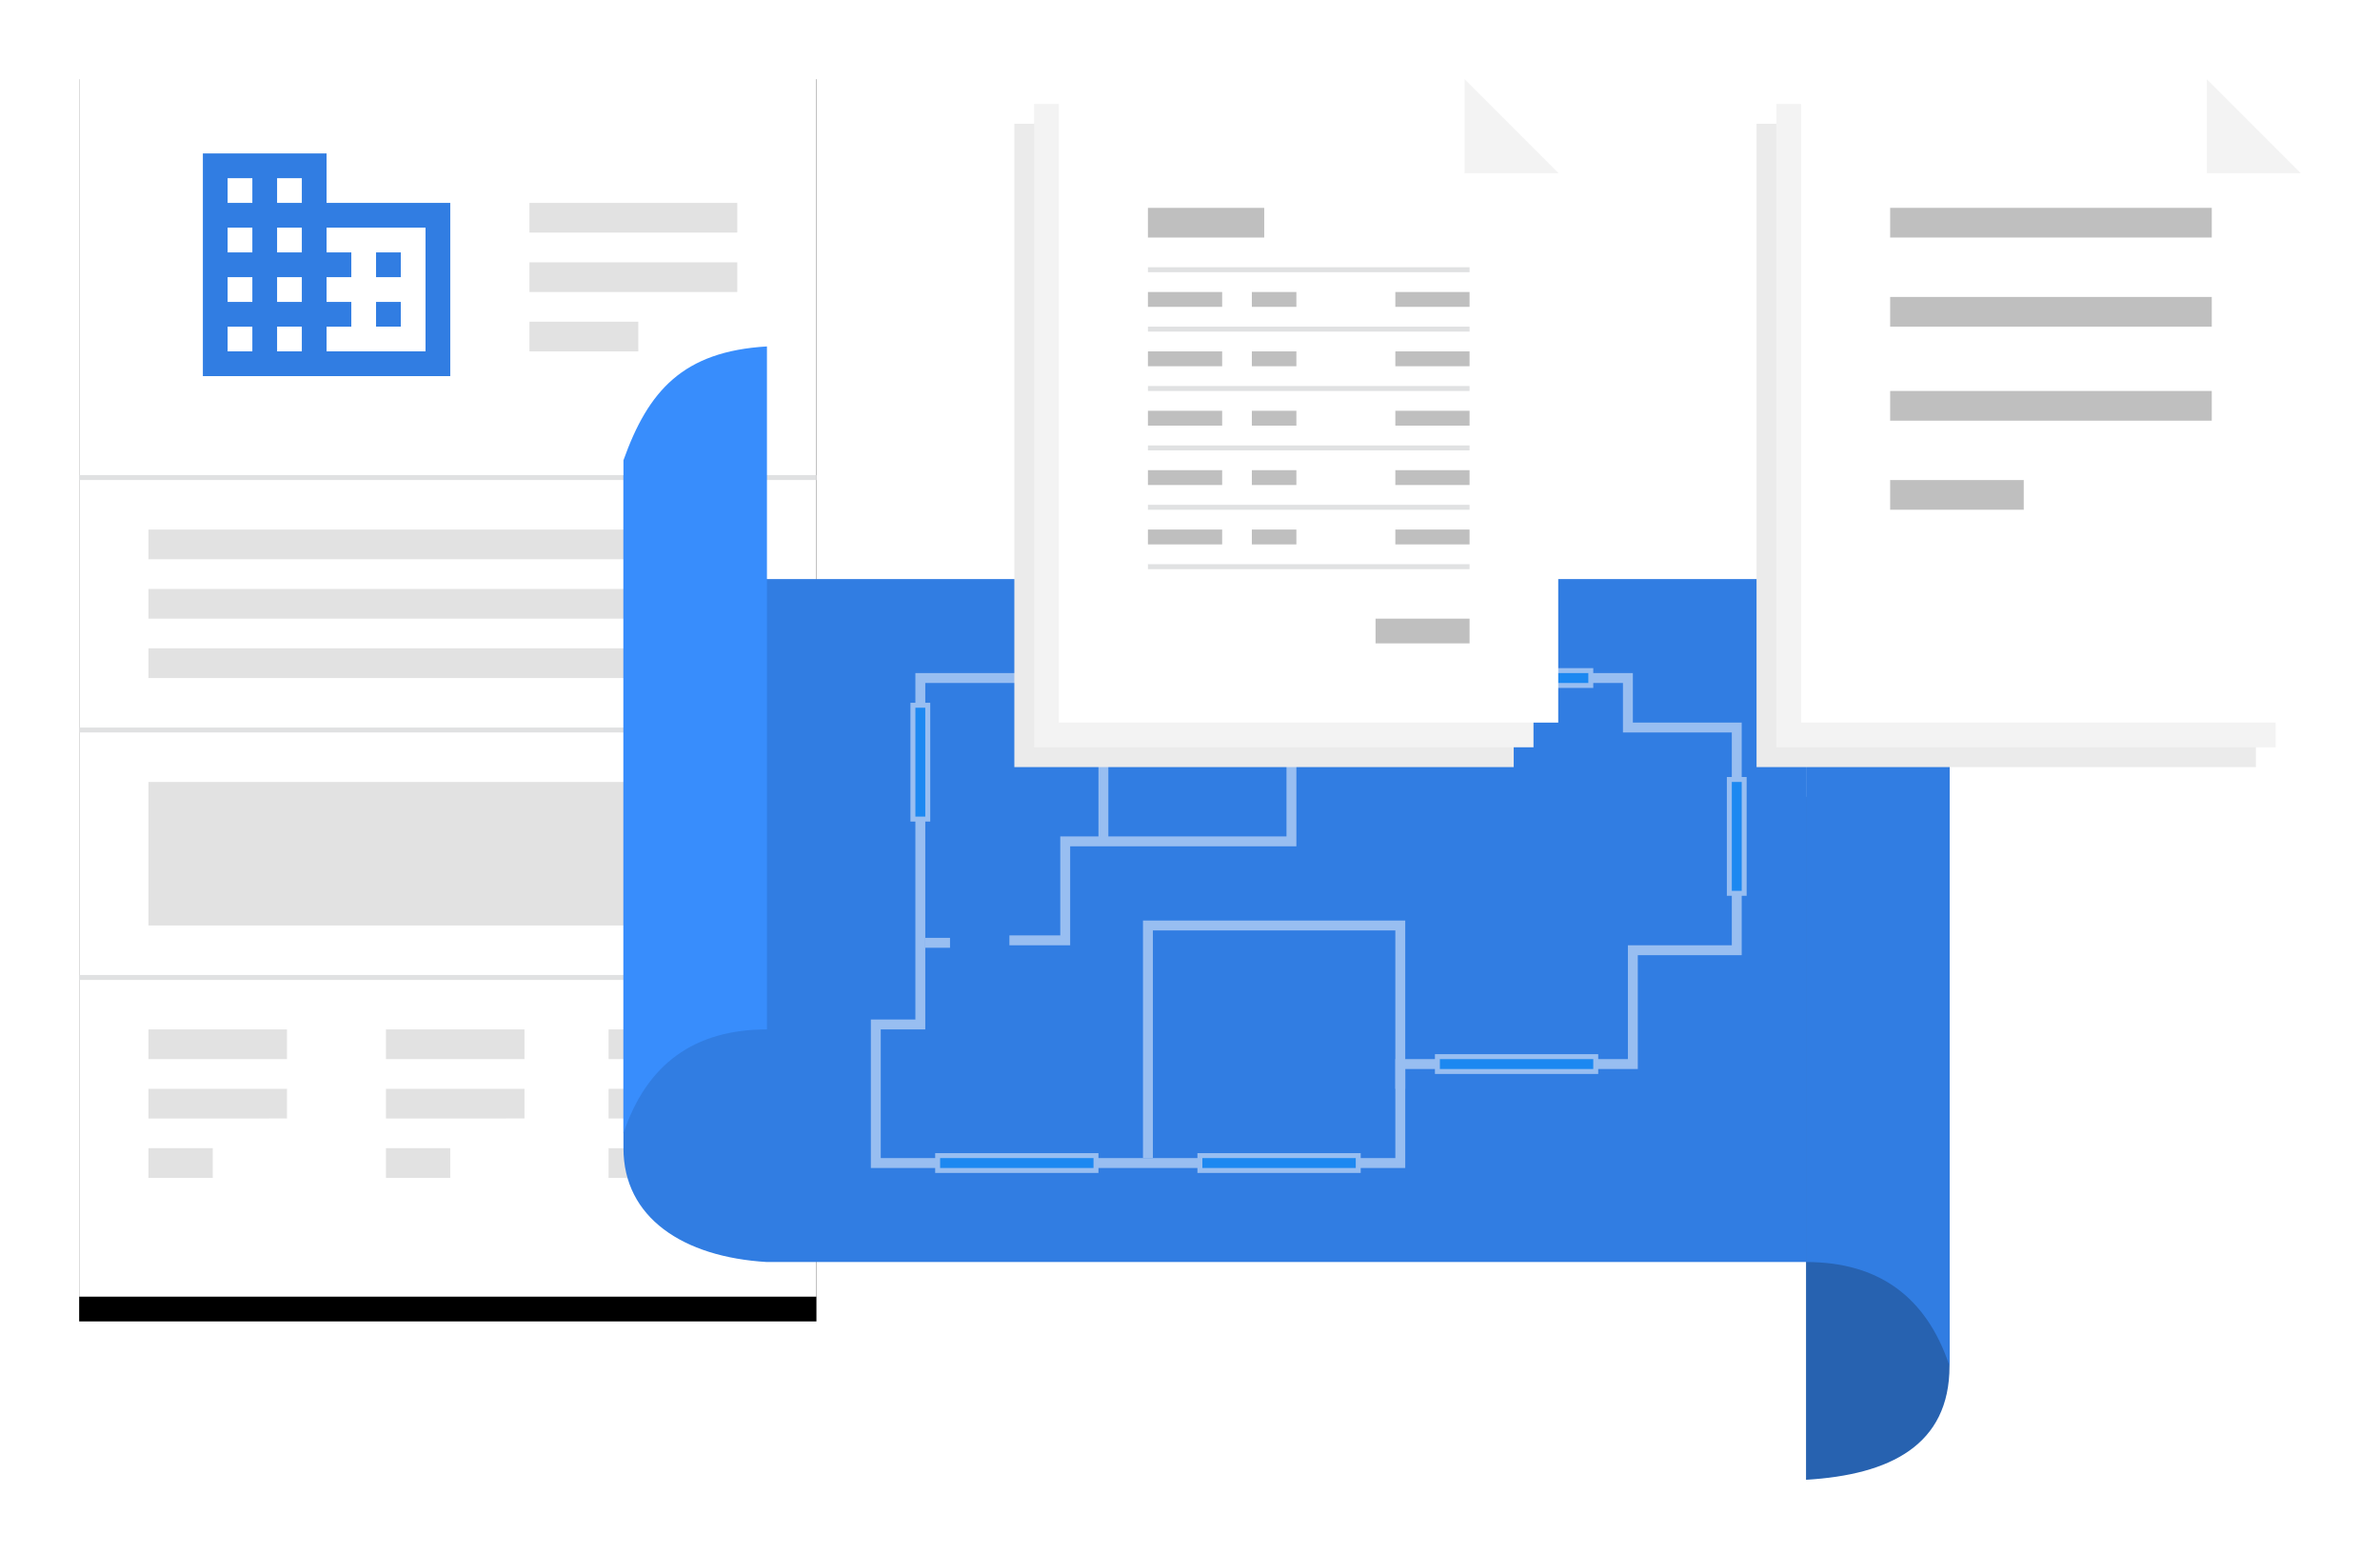 <svg xmlns="http://www.w3.org/2000/svg" xmlns:xlink="http://www.w3.org/1999/xlink" width="481" height="314" viewBox="0 0 481 314">
    <defs>
        <path id="b" d="M0 0h149v251H0z"/>
        <filter id="a" width="135.6%" height="121.1%" x="-17.8%" y="-8.6%" filterUnits="objectBoundingBox">
            <feOffset dy="5" in="SourceAlpha" result="shadowOffsetOuter1"/>
            <feGaussianBlur in="shadowOffsetOuter1" result="shadowBlurOuter1" stdDeviation="8"/>
            <feColorMatrix in="shadowBlurOuter1" values="0 0 0 0 0 0 0 0 0 0 0 0 0 0 0 0 0 0 0.1 0"/>
        </filter>
        <filter id="c" width="119.8%" height="123.1%" x="-9.9%" y="-9.4%" filterUnits="objectBoundingBox">
            <feOffset dy="5" in="SourceAlpha" result="shadowOffsetOuter1"/>
            <feGaussianBlur in="shadowOffsetOuter1" result="shadowBlurOuter1" stdDeviation="8"/>
            <feColorMatrix in="shadowBlurOuter1" result="shadowMatrixOuter1" values="0 0 0 0 0 0 0 0 0 0 0 0 0 0 0 0 0 0 0.1 0"/>
            <feMerge>
                <feMergeNode in="shadowMatrixOuter1"/>
                <feMergeNode in="SourceGraphic"/>
            </feMerge>
        </filter>
        <filter id="d" width="148.2%" height="138.1%" x="-24.1%" y="-15.5%" filterUnits="objectBoundingBox">
            <feOffset dy="5" in="SourceAlpha" result="shadowOffsetOuter1"/>
            <feGaussianBlur in="shadowOffsetOuter1" result="shadowBlurOuter1" stdDeviation="8"/>
            <feColorMatrix in="shadowBlurOuter1" result="shadowMatrixOuter1" values="0 0 0 0 0 0 0 0 0 0 0 0 0 0 0 0 0 0 0.1 0"/>
            <feMerge>
                <feMergeNode in="shadowMatrixOuter1"/>
                <feMergeNode in="SourceGraphic"/>
            </feMerge>
        </filter>
        <filter id="e" width="148.2%" height="138.1%" x="-24.1%" y="-15.5%" filterUnits="objectBoundingBox">
            <feOffset dy="5" in="SourceAlpha" result="shadowOffsetOuter1"/>
            <feGaussianBlur in="shadowOffsetOuter1" result="shadowBlurOuter1" stdDeviation="8"/>
            <feColorMatrix in="shadowBlurOuter1" result="shadowMatrixOuter1" values="0 0 0 0 0 0 0 0 0 0 0 0 0 0 0 0 0 0 0.1 0"/>
            <feMerge>
                <feMergeNode in="shadowMatrixOuter1"/>
                <feMergeNode in="SourceGraphic"/>
            </feMerge>
        </filter>
    </defs>
    <g fill="none" fill-rule="evenodd">
        <g transform="translate(16 11)">
            <use fill="#000" filter="url(#a)" xlink:href="#b"/>
            <use fill="#FFF" xlink:href="#b"/>
        </g>
        <path fill="#E2E2E2" d="M30 107h121v6H30z"/>
        <path fill="#E0E1E2" d="M16 96h149v1H16zM16 147h149v1H16zM16 197h149v1H16z"/>
        <g fill="#E2E2E2">
            <path d="M30 208h28v6H30zM30 220h28v6H30zM30 232h13v6H30z"/>
        </g>
        <g fill="#E2E2E2">
            <path d="M78 208h28v6H78zM78 220h28v6H78zM78 232h13v6H78z"/>
        </g>
        <g fill="#E2E2E2">
            <path d="M123 208h28v6h-28zM123 220h28v6h-28zM123 232h13v6h-13z"/>
        </g>
        <path fill="#E2E2E2" d="M30 119h121v6H30zM30 131h97v6H30zM30 158h121v29H30z"/>
        <path fill="#317DE2" d="M66 41V31H41v45h50V41H66zM51 71h-5v-5h5v5zm0-10h-5v-5h5v5zm0-10h-5v-5h5v5zm0-10h-5v-5h5v5zm10 30h-5v-5h5v5zm0-10h-5v-5h5v5zm0-10h-5v-5h5v5zm0-10h-5v-5h5v5zm25 30H66v-5h5v-5h-5v-5h5v-5h-5v-5h20v25zm-5-20h-5v5h5v-5zm0 10h-5v5h5v-5z"/>
        <path fill="#E2E2E2" d="M107 41h42v6h-42zM107 53h42v6h-42zM107 65h22v6h-22z"/>
        <g filter="url(#c)" transform="translate(126 65)">
            <path fill="#317DE2" d="M29 47h210v138H29c-17-1-29-9-29-23V26c4.667 14 14.333 21 29 21z"/>
            <g stroke="#FFF" opacity=".5">
                <path stroke-width="2" d="M60 67v70h-9v28h106v-20h47v-23h21V77h-22V67H60z"/>
                <path fill="#0894FF" d="M142.5 65.5v3h23v-3h-23zM223.5 87.5v23h3v-23h-3zM58.5 72.5v23h3v-23h-3zM164.5 143.5v3h32v-3h-32zM63.5 163.5v3h32v-3h-32zM116.5 163.5v3h32v-3h-32zM172.5 65.5v3h23v-3h-23z"/>
                <path stroke-width="2" d="M97 67v33h38V67M135 67v33M61 120.5h5M78 120h11.281v-20H97M106 164v-47h51v33"/>
            </g>
            <path fill="#2762B0" d="M239 91v138c17-1 29-7 29-23V70c-4.667 14-14.333 21-29 21z"/>
            <path fill="#317DE2" d="M239 185V47c17 1 29 9 29 23v136c-4.667-14-14.333-21-29-21z"/>
            <path fill="#388DFC" d="M29 138V0C12 1 5 9 0 23v136c4.667-14 14.333-21 29-21z"/>
        </g>
        <g filter="url(#d)" transform="translate(355 11)">
            <path fill="#EBEBEB" d="M0 9h81.698l19.223 19.26V139H0z"/>
            <path fill="#F3F3F3" d="M4 5h81.698l19.223 19.26V135H4z"/>
            <path fill="#FFF" d="M9 0h81.698l19.223 19.26V130H9z"/>
            <path fill="#BFBFBF" d="M27 26h65v6H27zM27 44h65v6H27zM27 63h65v6H27zM27 81h27v6H27z"/>
            <path fill="#F3F3F3" d="M91 0l19 19H91z"/>
        </g>
        <g filter="url(#e)" transform="translate(205 11)">
            <path fill="#EBEBEB" d="M0 9h81.698l19.223 19.26V139H0z"/>
            <path fill="#F3F3F3" d="M4 5h81.698l19.223 19.26V135H4z"/>
            <path fill="#FFF" d="M9 0h81.698l19.223 19.26V130H9z"/>
            <path fill="#BFBFBF" d="M27 26h23.5v6H27z"/>
            <path fill="#E0E1E2" d="M27 38h65v1H27zM27 50h65v1H27z"/>
            <g fill="#BFBFBF">
                <path d="M27 43h15v3H27zM77 43h15v3H77zM48 43h9v3h-9z"/>
            </g>
            <g fill="#BFBFBF">
                <path d="M27 55h15v3H27zM77 55h15v3H77zM48 55h9v3h-9z"/>
            </g>
            <path fill="#E0E1E2" d="M27 62h65v1H27z"/>
            <g fill="#BFBFBF">
                <path d="M27 67h15v3H27zM77 67h15v3H77zM48 67h9v3h-9z"/>
            </g>
            <path fill="#E0E1E2" d="M27 74h65v1H27z"/>
            <g fill="#BFBFBF">
                <path d="M27 79h15v3H27zM77 79h15v3H77zM48 79h9v3h-9z"/>
            </g>
            <path fill="#E0E1E2" d="M27 86h65v1H27z"/>
            <g fill="#BFBFBF">
                <path d="M27 91h15v3H27zM77 91h15v3H77zM48 91h9v3h-9z"/>
            </g>
            <path fill="#E0E1E2" d="M27 98h65v1H27z"/>
            <path fill="#BFBFBF" d="M73 109h19v5H73z"/>
            <path fill="#F3F3F3" d="M91 0l19 19H91z"/>
        </g>
    </g>
</svg>
